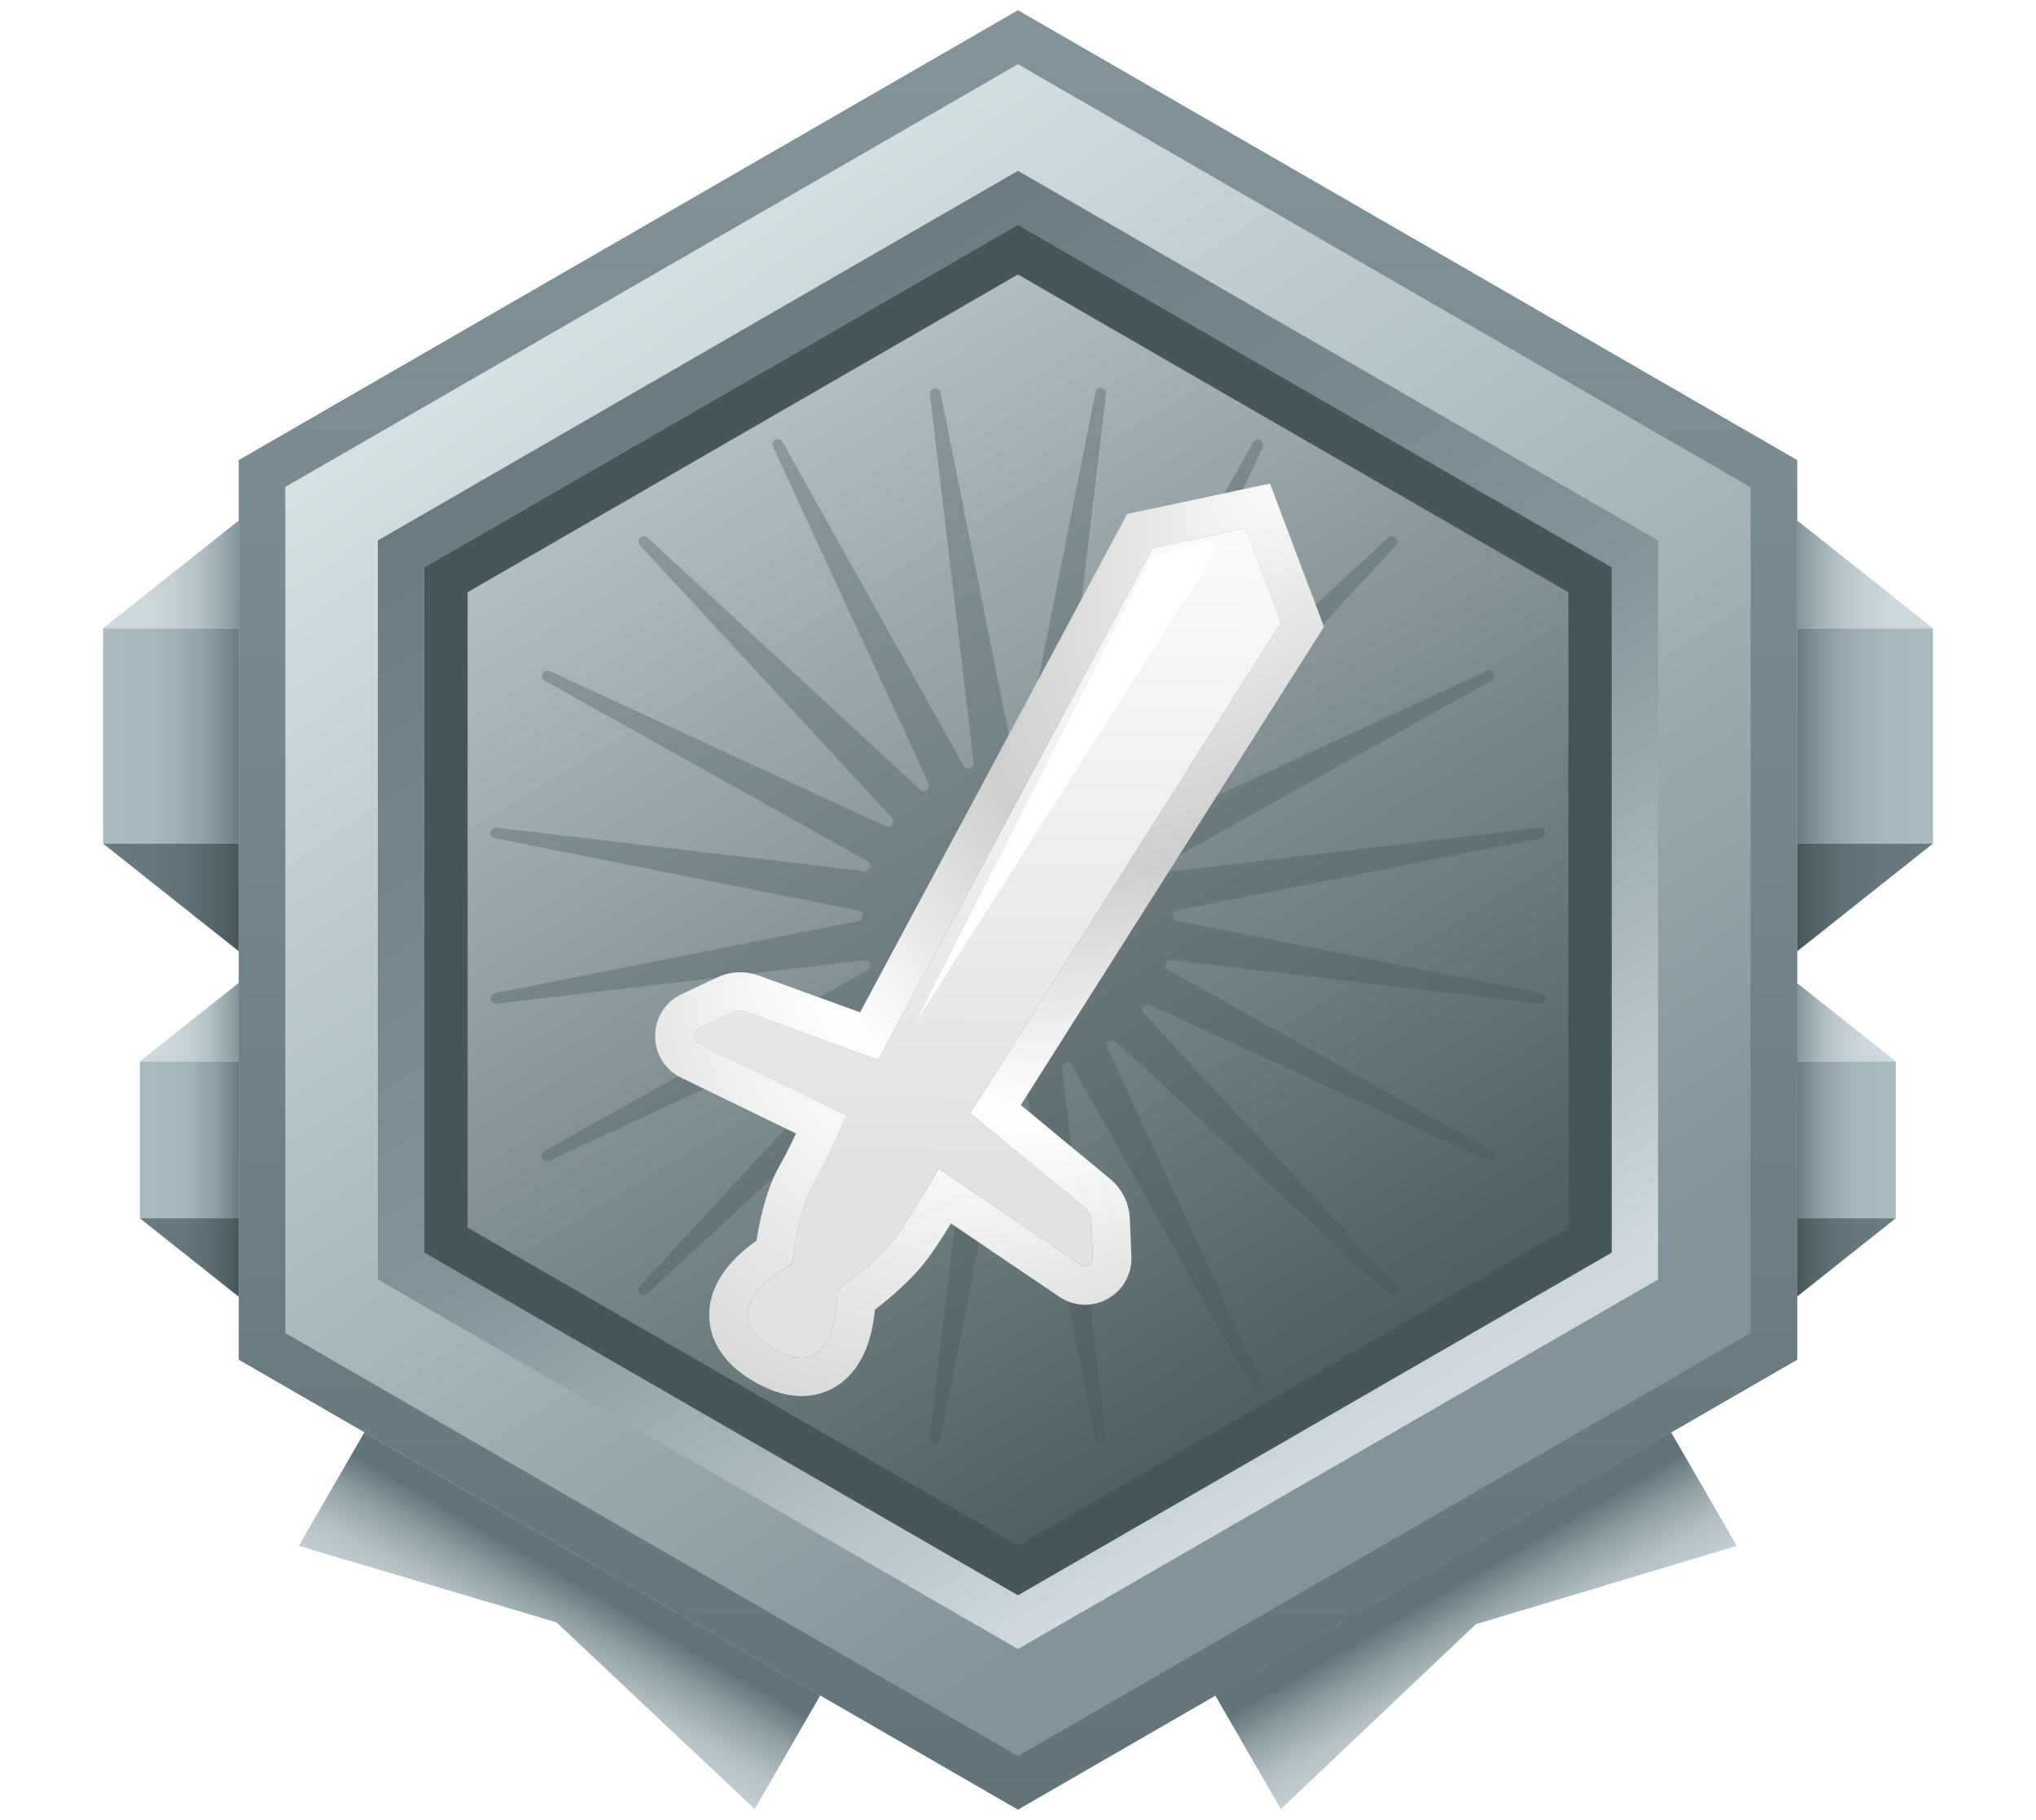 <svg width="264" height="236" viewBox="0 0 264 236" fill="none" xmlns="http://www.w3.org/2000/svg">
<g clip-path="url(#clip0_2074_7562)">
<path d="M47.255 185.735L38.745 200.465L72.155 210.385L97.855 234.595L106.365 219.855L47.255 185.735Z" fill="url(#paint0_linear_2074_7562)"/>
<path d="M157.578 219.861L166.08 234.595L191.376 210.622L225.192 200.47L216.682 185.73L157.578 219.861Z" fill="url(#paint1_linear_2074_7562)"/>
<path d="M18.135 137.635H30.955V127.465L18.135 137.635Z" fill="url(#paint2_linear_2074_7562)"/>
<path d="M18.135 157.985L30.955 168.165V157.985H18.135Z" fill="url(#paint3_linear_2074_7562)"/>
<path d="M30.955 137.635H18.135V157.985H30.955V137.635Z" fill="url(#paint4_linear_2074_7562)"/>
<path d="M13.365 81.465H30.955V67.505L13.365 81.465Z" fill="url(#paint5_linear_2074_7562)"/>
<path d="M13.365 109.396L30.955 123.356V109.396H13.365Z" fill="url(#paint6_linear_2074_7562)"/>
<path d="M30.955 81.465H13.365V109.385H30.955V81.465Z" fill="url(#paint7_linear_2074_7562)"/>
<path d="M245.814 137.635H232.994V127.465L245.814 137.635Z" fill="url(#paint8_linear_2074_7562)"/>
<path d="M245.814 157.985L232.994 168.165V157.985H245.814Z" fill="url(#paint9_linear_2074_7562)"/>
<path d="M232.994 137.635H245.814V157.985H232.994V137.635Z" fill="url(#paint10_linear_2074_7562)"/>
<path d="M45.775 68.225V167.785L131.995 217.555L218.215 167.785V68.225L131.995 18.445L45.775 68.225Z" fill="url(#paint11_linear_2074_7562)"/>
<path d="M250.635 81.465H233.045V67.505L250.635 81.465Z" fill="url(#paint12_linear_2074_7562)"/>
<path d="M250.635 109.396L233.045 123.356V109.396H250.635Z" fill="url(#paint13_linear_2074_7562)"/>
<path d="M233.045 81.465H250.635V109.385H233.045V81.465Z" fill="url(#paint14_linear_2074_7562)"/>
<path d="M132.675 98.065L142.045 50.905C142.073 50.724 142.172 50.56 142.32 50.452C142.468 50.343 142.654 50.297 142.835 50.325C143.017 50.353 143.18 50.452 143.289 50.6C143.398 50.748 143.443 50.934 143.415 51.115L137.745 98.865C137.724 99.025 137.76 99.187 137.846 99.323C137.932 99.46 138.063 99.561 138.216 99.611C138.369 99.661 138.535 99.656 138.684 99.596C138.834 99.537 138.958 99.427 139.035 99.285L162.515 57.285C162.61 57.142 162.754 57.039 162.92 56.995C163.087 56.951 163.263 56.97 163.416 57.047C163.569 57.125 163.689 57.257 163.751 57.417C163.814 57.577 163.815 57.754 163.755 57.915L143.615 101.575C143.549 101.72 143.534 101.883 143.574 102.037C143.614 102.191 143.706 102.326 143.834 102.42C143.962 102.514 144.119 102.561 144.278 102.553C144.436 102.545 144.588 102.482 144.705 102.375L180.005 69.725C180.138 69.593 180.318 69.518 180.505 69.518C180.693 69.518 180.873 69.593 181.005 69.725C181.138 69.858 181.212 70.038 181.212 70.225C181.212 70.413 181.138 70.593 181.005 70.725L148.365 106.045C148.252 106.162 148.183 106.315 148.171 106.477C148.16 106.64 148.206 106.801 148.302 106.933C148.397 107.064 148.537 107.158 148.695 107.197C148.853 107.236 149.019 107.218 149.165 107.145L192.825 86.995C192.986 86.936 193.164 86.937 193.324 86.999C193.484 87.062 193.615 87.181 193.693 87.335C193.771 87.488 193.79 87.664 193.746 87.83C193.702 87.996 193.599 88.141 193.455 88.235L151.455 111.715C151.314 111.792 151.204 111.917 151.144 112.066C151.085 112.216 151.08 112.382 151.129 112.535C151.179 112.688 151.281 112.819 151.417 112.905C151.554 112.991 151.716 113.026 151.875 113.005L199.635 107.325C199.809 107.312 199.981 107.364 200.118 107.472C200.254 107.58 200.345 107.736 200.371 107.908C200.398 108.08 200.358 108.256 200.261 108.4C200.163 108.544 200.015 108.646 199.845 108.685L152.685 118.055C152.525 118.083 152.38 118.166 152.275 118.291C152.17 118.415 152.112 118.573 152.112 118.735C152.112 118.898 152.17 119.056 152.275 119.18C152.38 119.304 152.525 119.388 152.685 119.415L199.845 128.785C200.015 128.825 200.163 128.927 200.261 129.071C200.358 129.215 200.398 129.391 200.371 129.563C200.345 129.735 200.254 129.89 200.118 129.998C199.981 130.106 199.809 130.159 199.635 130.145L151.885 124.485C151.726 124.464 151.564 124.5 151.427 124.586C151.291 124.672 151.189 124.803 151.139 124.956C151.09 125.109 151.095 125.275 151.154 125.425C151.214 125.574 151.324 125.698 151.465 125.775L193.465 149.255C193.628 149.339 193.752 149.484 193.808 149.658C193.864 149.833 193.849 150.022 193.765 150.185C193.682 150.348 193.537 150.472 193.362 150.528C193.188 150.584 192.998 150.569 192.835 150.485L149.135 130.325C148.989 130.253 148.823 130.235 148.665 130.274C148.507 130.313 148.367 130.406 148.272 130.538C148.176 130.67 148.13 130.831 148.141 130.993C148.153 131.156 148.222 131.309 148.335 131.425L180.985 166.725C181.118 166.858 181.192 167.038 181.192 167.225C181.192 167.413 181.118 167.593 180.985 167.725C180.853 167.858 180.673 167.932 180.485 167.932C180.298 167.932 180.118 167.858 179.985 167.725L144.685 135.075C144.568 134.969 144.416 134.906 144.258 134.898C144.099 134.889 143.942 134.936 143.814 135.03C143.686 135.125 143.594 135.26 143.554 135.414C143.514 135.568 143.529 135.731 143.595 135.875L163.735 179.535C163.795 179.696 163.794 179.874 163.731 180.034C163.669 180.194 163.549 180.325 163.396 180.403C163.243 180.481 163.067 180.5 162.9 180.456C162.734 180.412 162.59 180.309 162.495 180.165L139.015 138.165C138.938 138.024 138.814 137.914 138.664 137.854C138.515 137.795 138.349 137.79 138.196 137.839C138.043 137.889 137.912 137.991 137.826 138.127C137.74 138.264 137.704 138.426 137.725 138.585L143.395 186.325C143.41 186.415 143.406 186.507 143.385 186.596C143.364 186.685 143.326 186.768 143.273 186.842C143.219 186.916 143.152 186.978 143.074 187.026C142.997 187.074 142.91 187.106 142.82 187.12C142.73 187.135 142.638 187.131 142.55 187.11C142.461 187.089 142.378 187.051 142.304 186.998C142.23 186.944 142.167 186.877 142.12 186.799C142.072 186.722 142.04 186.635 142.025 186.545L132.655 139.385C132.628 139.225 132.544 139.08 132.42 138.975C132.296 138.87 132.138 138.812 131.975 138.812C131.813 138.812 131.655 138.87 131.531 138.975C131.406 139.08 131.323 139.225 131.295 139.385L121.935 186.545C121.906 186.727 121.806 186.89 121.657 186.998C121.508 187.105 121.322 187.15 121.14 187.12C120.959 187.091 120.796 186.991 120.688 186.842C120.58 186.693 120.536 186.507 120.565 186.325L126.235 138.585C126.25 138.427 126.21 138.268 126.123 138.136C126.035 138.003 125.905 137.904 125.754 137.855C125.602 137.806 125.439 137.81 125.29 137.867C125.141 137.923 125.016 138.028 124.935 138.165L101.455 180.165C101.372 180.328 101.227 180.452 101.052 180.508C100.878 180.564 100.688 180.549 100.525 180.465C100.362 180.382 100.239 180.237 100.183 180.063C100.126 179.888 100.142 179.699 100.225 179.535L120.365 135.895C120.437 135.749 120.456 135.583 120.417 135.425C120.378 135.267 120.284 135.127 120.153 135.032C120.021 134.936 119.86 134.89 119.697 134.901C119.535 134.913 119.382 134.982 119.265 135.095L83.965 167.745C83.833 167.878 83.653 167.952 83.465 167.952C83.278 167.952 83.098 167.878 82.965 167.745C82.833 167.613 82.758 167.433 82.758 167.245C82.758 167.058 82.833 166.878 82.965 166.745L115.615 131.445C115.729 131.329 115.798 131.176 115.809 131.013C115.821 130.851 115.775 130.69 115.679 130.558C115.583 130.426 115.444 130.333 115.286 130.294C115.128 130.255 114.961 130.273 114.815 130.345L71.205 150.505C71.042 150.589 70.853 150.604 70.678 150.548C70.504 150.492 70.359 150.368 70.275 150.205C70.192 150.042 70.177 149.853 70.233 149.678C70.289 149.504 70.412 149.359 70.575 149.275L112.525 125.795C112.667 125.718 112.777 125.594 112.836 125.445C112.896 125.295 112.901 125.129 112.851 124.976C112.801 124.823 112.7 124.692 112.563 124.606C112.427 124.52 112.265 124.484 112.105 124.505L64.365 130.165C64.19 130.183 64.015 130.134 63.875 130.027C63.735 129.919 63.642 129.763 63.614 129.589C63.586 129.415 63.625 129.237 63.724 129.092C63.823 128.946 63.974 128.844 64.145 128.805L111.305 119.435C111.466 119.408 111.611 119.324 111.716 119.2C111.821 119.076 111.878 118.918 111.878 118.755C111.878 118.593 111.821 118.435 111.716 118.311C111.611 118.186 111.466 118.103 111.305 118.075L64.145 108.705C63.962 108.676 63.798 108.576 63.69 108.426C63.581 108.275 63.536 108.088 63.565 107.905C63.594 107.722 63.695 107.558 63.845 107.45C63.995 107.341 64.182 107.296 64.365 107.325L112.105 112.985C112.265 113.006 112.427 112.971 112.563 112.885C112.7 112.799 112.801 112.668 112.851 112.515C112.901 112.362 112.896 112.196 112.836 112.046C112.777 111.897 112.667 111.772 112.525 111.695L70.575 88.235C70.432 88.141 70.329 87.996 70.285 87.83C70.241 87.664 70.26 87.488 70.338 87.335C70.415 87.181 70.547 87.062 70.707 86.999C70.867 86.937 71.044 86.936 71.205 86.995L114.855 107.145C115.001 107.218 115.168 107.236 115.326 107.197C115.484 107.158 115.623 107.064 115.719 106.933C115.815 106.801 115.861 106.64 115.849 106.477C115.838 106.315 115.769 106.162 115.655 106.045L83.005 70.745C82.873 70.613 82.798 70.433 82.798 70.245C82.798 70.058 82.873 69.878 83.005 69.745C83.138 69.613 83.318 69.538 83.505 69.538C83.693 69.538 83.873 69.613 84.005 69.745L119.305 102.395C119.422 102.509 119.575 102.578 119.737 102.589C119.9 102.601 120.061 102.555 120.193 102.459C120.324 102.363 120.418 102.224 120.457 102.066C120.496 101.908 120.477 101.741 120.405 101.595L100.245 57.955C100.162 57.792 100.146 57.603 100.203 57.428C100.259 57.254 100.382 57.109 100.545 57.025C100.708 56.942 100.898 56.926 101.072 56.983C101.247 57.039 101.392 57.162 101.475 57.325L124.955 99.325C125.036 99.462 125.161 99.568 125.31 99.624C125.459 99.681 125.622 99.685 125.774 99.636C125.925 99.587 126.055 99.488 126.143 99.355C126.23 99.222 126.27 99.064 126.255 98.905L120.585 51.155C120.572 51.065 120.576 50.974 120.597 50.885C120.619 50.797 120.658 50.714 120.712 50.64C120.766 50.567 120.833 50.505 120.911 50.458C120.989 50.41 121.075 50.379 121.165 50.365C121.255 50.352 121.347 50.356 121.435 50.377C121.524 50.399 121.607 50.438 121.68 50.492C121.754 50.546 121.816 50.613 121.863 50.691C121.91 50.769 121.942 50.855 121.955 50.945L131.365 98.065C131.411 98.203 131.499 98.323 131.616 98.408C131.734 98.493 131.875 98.538 132.02 98.538C132.165 98.538 132.307 98.493 132.424 98.408C132.542 98.323 132.63 98.203 132.675 98.065V98.065Z" fill="#45575A" fill-opacity="0.34"/>
<path d="M131.995 234.675L30.955 176.325V59.665L131.995 1.325L233.045 59.665V176.325L131.995 234.675ZM47.125 167.005L131.995 216.005L216.875 167.005V69.005L131.995 20.005L47.125 69.005V167.005Z" fill="url(#paint15_linear_2074_7562)"/>
<path d="M131.995 227.725L36.995 172.865V63.145L131.995 8.325L226.995 63.185V172.865L131.995 227.725ZM52.185 164.085L131.995 210.165L211.815 164.085V71.925L131.995 25.845L52.185 71.925V164.085Z" fill="url(#paint16_linear_2074_7562)"/>
<path d="M131.995 206.875L54.995 162.435V73.565L131.995 29.135L208.995 73.565V162.435L131.995 206.875ZM60.635 159.205L131.995 200.405L203.365 159.205V76.795L131.995 35.595L60.635 76.795V159.205Z" fill="#45575A"/>
<path d="M131.995 213.845L48.995 165.925V70.085L131.995 22.155L214.995 70.085V165.925L131.995 213.845ZM54.995 162.435L131.995 206.875L208.995 162.435V73.565L131.995 29.135L54.995 73.565V162.435Z" fill="url(#paint17_linear_2074_7562)"/>
</g>
<g style="mix-blend-mode:luminosity">
<g filter="url(#filter0_d_2074_7562)">
<path d="M149.461 67.064L161.516 64.497L166.121 76.711L125.785 140.345L140.785 152.749C141.224 153.112 141.488 153.644 141.511 154.214L141.711 159.151C141.744 159.971 140.833 160.48 140.154 160.02L121.663 147.506C121.663 147.506 118.905 152.627 116.371 156.111C113.837 159.594 108.556 163.255 108.556 163.255C108.556 163.255 109.019 175.9 100.293 170.847C91.566 165.794 102.717 159.874 102.717 159.874C102.717 159.874 103.39 153.191 105.375 149.744C107.36 146.296 109.763 140.615 109.763 140.615L90.505 131.257C89.749 130.889 89.754 129.808 90.514 129.45L95.134 127.274C95.614 127.048 96.164 127.023 96.664 127.204L113.885 133.454L149.461 67.064Z" fill="url(#paint18_linear_2074_7562)"/>
<path d="M163.852 63.615L163.093 61.602L160.994 62.049L148.939 64.616L147.807 64.857L147.26 65.878L112.705 130.365L97.511 124.851C96.388 124.443 95.15 124.5 94.069 125.009L89.45 127.185C86.79 128.437 86.771 132.222 89.418 133.508L106.509 141.814C106.365 142.134 106.209 142.478 106.044 142.839C105.201 144.677 104.144 146.872 103.211 148.491C102 150.595 101.275 153.477 100.852 155.611C100.64 156.68 100.49 157.64 100.39 158.349C100.174 158.488 99.936 158.646 99.683 158.823C98.686 159.518 97.348 160.573 96.286 161.894C95.254 163.179 94.192 165.086 94.518 167.354C94.854 169.691 96.53 171.556 99.046 173.013C101.561 174.47 104.01 174.993 106.196 174.116C108.318 173.265 109.434 171.389 110.027 169.85C110.636 168.268 110.879 166.578 110.981 165.365C111.006 165.07 111.023 164.795 111.034 164.547C111.582 164.137 112.306 163.579 113.102 162.922C114.776 161.541 116.931 159.592 118.39 157.587C119.73 155.745 121.102 153.51 122.121 151.772C122.258 151.539 122.388 151.314 122.513 151.099L138.759 162.094C141.135 163.702 144.322 161.922 144.206 159.053L144.006 154.115C143.954 152.834 143.36 151.636 142.373 150.819L129.076 139.823L168.229 78.055L168.898 77L168.457 75.829L163.852 63.615Z" stroke="url(#paint19_radial_2074_7562)" stroke-width="5" stroke-linecap="square"/>
</g>
<path d="M149.889 71.955L156.297 70.328C157.174 70.106 157.872 71.073 157.386 71.838L118.623 132.76L149.245 72.47C149.375 72.213 149.61 72.025 149.889 71.955Z" fill="url(#paint20_linear_2074_7562)"/>
</g>
<defs>
<filter id="filter0_d_2074_7562" x="80.946" y="58.707" width="94.728" height="126.341" filterUnits="userSpaceOnUse" color-interpolation-filters="sRGB">
<feFlood flood-opacity="0" result="BackgroundImageFix"/>
<feColorMatrix in="SourceAlpha" type="matrix" values="0 0 0 0 0 0 0 0 0 0 0 0 0 0 0 0 0 0 127 0" result="hardAlpha"/>
<feOffset dy="4"/>
<feGaussianBlur stdDeviation="2"/>
<feColorMatrix type="matrix" values="0 0 0 0 0 0 0 0 0 0 0 0 0 0 0 0 0 0 0.25 0"/>
<feBlend mode="normal" in2="BackgroundImageFix" result="effect1_dropShadow_2074_7562"/>
<feBlend mode="normal" in="SourceGraphic" in2="effect1_dropShadow_2074_7562" result="shape"/>
</filter>
<linearGradient id="paint0_linear_2074_7562" x1="78.525" y1="207.519" x2="65.985" y2="229.251" gradientUnits="userSpaceOnUse">
<stop stop-color="#607479"/>
<stop offset="0.01" stop-color="#63777C"/>
<stop offset="0.13" stop-color="#84959A"/>
<stop offset="0.26" stop-color="#9FAEB3"/>
<stop offset="0.39" stop-color="#B5C1C6"/>
<stop offset="0.55" stop-color="#C4CFD4"/>
<stop offset="0.73" stop-color="#CCD7DC"/>
<stop offset="1" stop-color="#CFD9DE"/>
</linearGradient>
<linearGradient id="paint1_linear_2074_7562" x1="192.079" y1="203.672" x2="204.629" y2="225.398" gradientUnits="userSpaceOnUse">
<stop stop-color="#607479"/>
<stop offset="0.01" stop-color="#63777C"/>
<stop offset="0.13" stop-color="#84959A"/>
<stop offset="0.26" stop-color="#9FAEB3"/>
<stop offset="0.39" stop-color="#B5C1C6"/>
<stop offset="0.55" stop-color="#C4CFD4"/>
<stop offset="0.73" stop-color="#CCD7DC"/>
<stop offset="1" stop-color="#CFD9DE"/>
</linearGradient>
<linearGradient id="paint2_linear_2074_7562" x1="18.135" y1="132.555" x2="30.955" y2="132.555" gradientUnits="userSpaceOnUse">
<stop stop-color="#CFD9DE"/>
<stop offset="0.31" stop-color="#CCD7DC"/>
<stop offset="0.51" stop-color="#C4CFD4"/>
<stop offset="0.69" stop-color="#B5C2C7"/>
<stop offset="0.84" stop-color="#9FAFB4"/>
<stop offset="0.99" stop-color="#84979C"/>
<stop offset="1" stop-color="#819499"/>
</linearGradient>
<linearGradient id="paint3_linear_2074_7562" x1="18.135" y1="163.075" x2="30.955" y2="163.075" gradientUnits="userSpaceOnUse">
<stop stop-color="#687B80"/>
<stop offset="0.4" stop-color="#66787D"/>
<stop offset="0.66" stop-color="#5D7075"/>
<stop offset="0.88" stop-color="#506266"/>
<stop offset="1" stop-color="#45575A"/>
</linearGradient>
<linearGradient id="paint4_linear_2074_7562" x1="18.135" y1="147.815" x2="30.955" y2="147.815" gradientUnits="userSpaceOnUse">
<stop stop-color="#A8BBC0"/>
<stop offset="0.33" stop-color="#A5B8BD"/>
<stop offset="0.55" stop-color="#9DB0B5"/>
<stop offset="0.74" stop-color="#8EA1A6"/>
<stop offset="0.9" stop-color="#798C91"/>
<stop offset="1" stop-color="#687B80"/>
</linearGradient>
<linearGradient id="paint5_linear_2074_7562" x1="13.365" y1="74.492" x2="30.955" y2="74.492" gradientUnits="userSpaceOnUse">
<stop stop-color="#CFD9DE"/>
<stop offset="0.31" stop-color="#CCD7DC"/>
<stop offset="0.51" stop-color="#C4CFD4"/>
<stop offset="0.69" stop-color="#B5C2C7"/>
<stop offset="0.84" stop-color="#9FAFB4"/>
<stop offset="0.99" stop-color="#84979C"/>
<stop offset="1" stop-color="#819499"/>
</linearGradient>
<linearGradient id="paint6_linear_2074_7562" x1="13.365" y1="116.376" x2="30.955" y2="116.376" gradientUnits="userSpaceOnUse">
<stop stop-color="#687B80"/>
<stop offset="0.4" stop-color="#66787D"/>
<stop offset="0.66" stop-color="#5D7075"/>
<stop offset="0.88" stop-color="#506266"/>
<stop offset="1" stop-color="#45575A"/>
</linearGradient>
<linearGradient id="paint7_linear_2074_7562" x1="13.365" y1="95.432" x2="30.955" y2="95.432" gradientUnits="userSpaceOnUse">
<stop stop-color="#A8BBC0"/>
<stop offset="0.33" stop-color="#A5B8BD"/>
<stop offset="0.55" stop-color="#9DB0B5"/>
<stop offset="0.74" stop-color="#8EA1A6"/>
<stop offset="0.9" stop-color="#798C91"/>
<stop offset="1" stop-color="#687B80"/>
</linearGradient>
<linearGradient id="paint8_linear_2074_7562" x1="245.814" y1="132.555" x2="232.994" y2="132.555" gradientUnits="userSpaceOnUse">
<stop stop-color="#CFD9DE"/>
<stop offset="0.31" stop-color="#CCD7DC"/>
<stop offset="0.51" stop-color="#C4CFD4"/>
<stop offset="0.69" stop-color="#B5C2C7"/>
<stop offset="0.84" stop-color="#9FAFB4"/>
<stop offset="0.99" stop-color="#84979C"/>
<stop offset="1" stop-color="#819499"/>
</linearGradient>
<linearGradient id="paint9_linear_2074_7562" x1="245.814" y1="163.075" x2="232.994" y2="163.075" gradientUnits="userSpaceOnUse">
<stop stop-color="#687B80"/>
<stop offset="0.4" stop-color="#66787D"/>
<stop offset="0.66" stop-color="#5D7075"/>
<stop offset="0.88" stop-color="#506266"/>
<stop offset="1" stop-color="#45575A"/>
</linearGradient>
<linearGradient id="paint10_linear_2074_7562" x1="245.814" y1="147.815" x2="232.994" y2="147.815" gradientUnits="userSpaceOnUse">
<stop stop-color="#A8BBC0"/>
<stop offset="0.33" stop-color="#A5B8BD"/>
<stop offset="0.55" stop-color="#9DB0B5"/>
<stop offset="0.74" stop-color="#8EA1A6"/>
<stop offset="0.9" stop-color="#798C91"/>
<stop offset="1" stop-color="#687B80"/>
</linearGradient>
<linearGradient id="paint11_linear_2074_7562" x1="176.145" y1="190.775" x2="72.875" y2="20.535" gradientUnits="userSpaceOnUse">
<stop stop-color="#45575A"/>
<stop offset="1" stop-color="#CFD9DE"/>
</linearGradient>
<linearGradient id="paint12_linear_2074_7562" x1="250.635" y1="74.492" x2="233.045" y2="74.492" gradientUnits="userSpaceOnUse">
<stop stop-color="#CFD9DE"/>
<stop offset="0.31" stop-color="#CCD7DC"/>
<stop offset="0.51" stop-color="#C4CFD4"/>
<stop offset="0.69" stop-color="#B5C2C7"/>
<stop offset="0.84" stop-color="#9FAFB4"/>
<stop offset="0.99" stop-color="#84979C"/>
<stop offset="1" stop-color="#819499"/>
</linearGradient>
<linearGradient id="paint13_linear_2074_7562" x1="250.635" y1="116.376" x2="233.045" y2="116.376" gradientUnits="userSpaceOnUse">
<stop stop-color="#687B80"/>
<stop offset="0.4" stop-color="#66787D"/>
<stop offset="0.66" stop-color="#5D7075"/>
<stop offset="0.88" stop-color="#506266"/>
<stop offset="1" stop-color="#45575A"/>
</linearGradient>
<linearGradient id="paint14_linear_2074_7562" x1="250.635" y1="95.432" x2="233.045" y2="95.432" gradientUnits="userSpaceOnUse">
<stop stop-color="#A8BBC0"/>
<stop offset="0.33" stop-color="#A5B8BD"/>
<stop offset="0.55" stop-color="#9DB0B5"/>
<stop offset="0.74" stop-color="#8EA1A6"/>
<stop offset="0.9" stop-color="#798C91"/>
<stop offset="1" stop-color="#687B80"/>
</linearGradient>
<linearGradient id="paint15_linear_2074_7562" x1="131.995" y1="234.675" x2="131.995" y2="1.325" gradientUnits="userSpaceOnUse">
<stop stop-color="#607479"/>
<stop offset="1" stop-color="#819499"/>
</linearGradient>
<linearGradient id="paint16_linear_2074_7562" x1="180.165" y1="189.995" x2="58.135" y2="7.615" gradientUnits="userSpaceOnUse">
<stop offset="0.03" stop-color="#819499"/>
<stop offset="1" stop-color="#E5F0F2"/>
</linearGradient>
<linearGradient id="paint17_linear_2074_7562" x1="175.155" y1="186.755" x2="73.245" y2="24.405" gradientUnits="userSpaceOnUse">
<stop stop-color="#CFD9DE"/>
<stop offset="0.41" stop-color="#819499"/>
<stop offset="1" stop-color="#607479"/>
</linearGradient>
<linearGradient id="paint18_linear_2074_7562" x1="170.904" y1="48.985" x2="169.611" y2="186.56" gradientUnits="userSpaceOnUse">
<stop stop-color="white"/>
<stop offset="0.714" stop-color="#E2E2E2"/>
</linearGradient>
<radialGradient id="paint19_radial_2074_7562" cx="0" cy="0" r="1" gradientUnits="userSpaceOnUse" gradientTransform="translate(169.515 51.398) rotate(121.452) scale(156.788 78.192)">
<stop stop-color="white"/>
<stop offset="0.407" stop-color="#CECECE"/>
<stop offset="0.636" stop-color="white"/>
<stop offset="1" stop-color="#CECECE"/>
</radialGradient>
<linearGradient id="paint20_linear_2074_7562" x1="150.197" y1="73.278" x2="162.845" y2="84.754" gradientUnits="userSpaceOnUse">
<stop offset="1" stop-color="white"/>
<stop offset="1" stop-color="#E2E2E2"/>
</linearGradient>
<clipPath id="clip0_2074_7562">
<rect width="237.27" height="233.35" fill="white" transform="translate(13.365 1.325)"/>
</clipPath>
</defs>
</svg>
